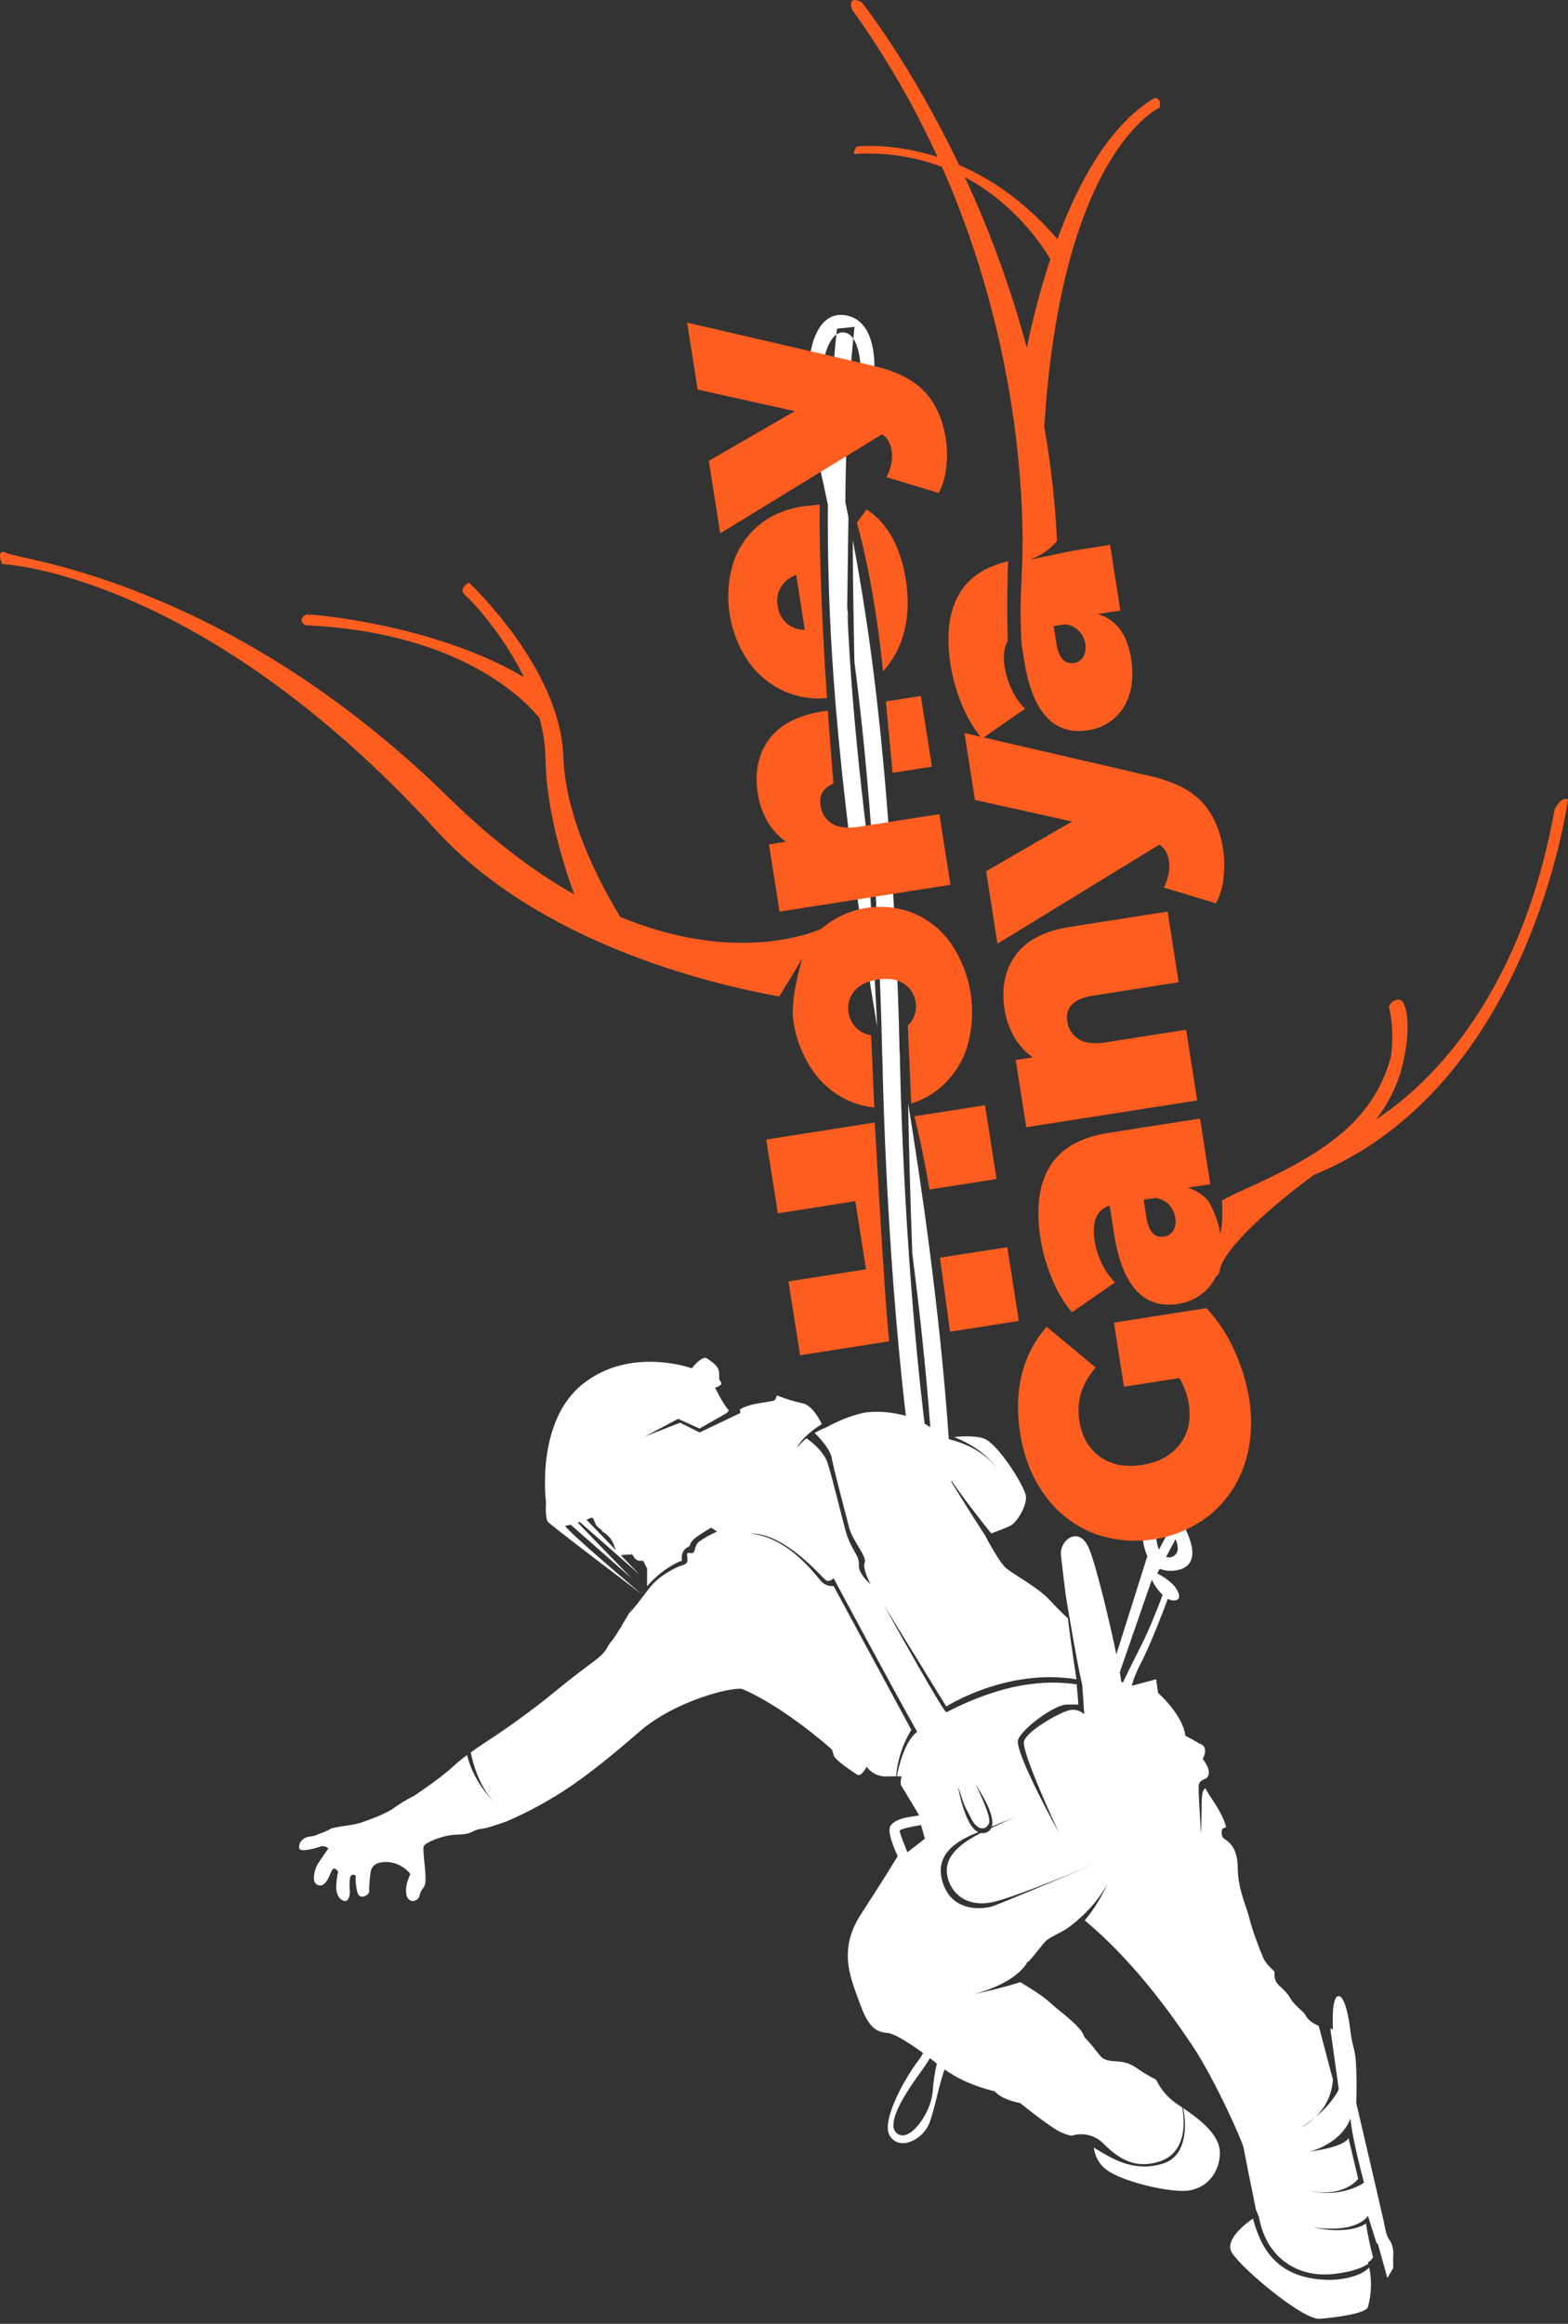 <svg width="135" height="200" viewBox="0 0 135 200" fill="none" xmlns="http://www.w3.org/2000/svg">
<rect x="0" y="0" width="135" height="200" fill="#333333" stroke="none"/>
<path fill-rule="evenodd" clip-rule="evenodd" d="M69.763 30.49C69.763 30.49 70.206 26.6 72.91 27.156C75.615 27.711 75.271 31.948 75.271 31.948L74.091 31.532C74.091 31.532 74.009 28.823 72.714 28.615C71.419 28.406 70.943 30.906 70.943 30.906L69.763 30.49ZM55.224 137.13C55.261 137.051 55.315 136.981 55.381 136.924C55.328 136.991 55.276 137.06 55.224 137.13ZM119.948 194.212V195.216L119.446 196.052L118.609 193.041L118.536 193.114L117.773 190.699C117.773 190.699 116.991 192.223 113.089 191.703C115.076 192.153 116.823 191.922 117.606 191.368C117.757 192.346 117.96 193.316 118.214 194.272C118.112 194.458 117.958 194.611 117.773 194.714C117.785 194.754 117.794 194.794 117.805 194.834C117.34 195.15 116.443 195.543 114.762 195.717C111.738 196.03 109.045 194.359 108.405 190.866C108.328 190.633 108.238 190.406 108.134 190.184C107.862 188.844 107.148 185.311 107.067 184.844C106.966 184.267 104.547 178.897 102.718 176.145C100.918 173.439 97.629 168.797 93.393 165.282C94.196 164.318 94.857 163.244 95.357 162.094C94.378 163.989 92.76 165.339 91.85 165.993C90.739 166.659 90.248 166.751 89.837 167.279C89.592 167.596 89.063 168.233 88.553 168.84L88.499 168.785C88.499 168.785 87.776 170.605 83.815 171.629C85.175 171.353 86.522 171.008 87.848 170.597C88.564 171.025 89.826 171.806 90.339 172.298C91.074 173.002 93.172 174.437 93.35 175.309C94.81 176.85 94.621 177.114 95.357 177.316C96.093 177.519 96.741 177.224 97.866 177.985C98.397 178.363 98.956 178.698 99.539 178.989C99.92 179.788 100.495 180.478 101.212 180.997C101.384 181.114 101.578 181.241 101.782 181.378C102.102 183.017 101.952 185.317 99.874 186.015C97.778 186.718 96.323 185.814 95.023 184.509C94.672 184.146 94.226 183.888 93.735 183.765C93.245 183.642 92.73 183.66 92.249 183.815C91.813 183.723 91.394 183.562 91.008 183.339C89.791 182.594 87.829 180.997 87.829 180.997C87.829 180.997 86.257 180.737 85.655 179.993C83.54 179.478 82.239 178.752 81.326 178.106C80.847 179.362 80.435 181.753 79.967 182.837C79.401 184.15 77.467 185.148 76.622 183.84C75.776 182.532 78.08 178.625 78.963 177.484C79.156 177.235 79.328 176.97 79.476 176.692C78.435 175.938 77.044 175.033 76.454 174.974C75.685 174.899 74.882 174.772 74.112 172.632C73.343 170.493 72.038 167.969 74.112 164.77C76.187 161.572 77.291 159.752 77.291 159.752C77.291 159.752 76.381 157.877 76.622 157.243C76.862 156.609 78.127 156.406 78.127 156.406L79.131 156.239C79.131 156.239 77.803 153.987 77.625 153.73C77.447 153.472 77.625 152.893 77.625 152.893C77.488 152.881 77.35 152.876 77.212 152.878C77.401 151.91 77.913 149.847 78.963 149.046C76.845 145.307 71.77 135.83 71.77 135.83C71.77 135.83 71.419 136.205 71.101 135.998C70.783 135.791 67.572 131.897 64.577 131.983C68.023 132.32 70.332 135.745 70.767 136.165C70.9 136.289 71.059 136.383 71.232 136.441C71.406 136.498 71.589 136.519 71.77 136.5L78.462 148.878C77.72 150.092 77.27 151.461 77.149 152.878C76.949 152.876 76.671 152.882 76.287 152.893C75.962 152.898 75.64 152.825 75.348 152.679C75.057 152.534 74.805 152.32 74.614 152.057C74.614 152.057 74.165 152.984 73.778 152.726C73.391 152.468 71.865 151.478 71.77 151.053C71.676 150.628 71.603 150.551 71.603 150.551C71.603 150.551 67.557 146.92 63.908 145.366C63.187 145.15 58.21 146.292 55.042 149.046C51.981 151.706 49.825 153.36 47.849 154.566C46.506 155.385 45.109 156.112 43.667 156.741C43.364 156.859 42.799 157.04 42.161 157.243C41.524 157.445 41.336 157.333 40.823 157.577C40.311 157.821 40.165 157.877 39.15 157.912C38.136 157.947 36.568 158.587 36.474 158.915C36.38 159.243 36.652 160.929 36.641 161.759C36.631 162.589 36.265 162.453 36.139 163.097C36.014 163.741 35.052 163.875 34.968 162.93C34.885 161.985 35.366 161.388 35.303 161.257C35.24 161.127 34.467 160.279 33.296 160.254C32.125 160.229 32.02 160.844 31.957 160.923C31.895 161.001 31.748 162.453 31.79 162.763C31.832 163.072 30.995 163.562 30.786 162.93C30.654 162.44 30.598 161.932 30.619 161.425C30.619 161.425 30.159 161.115 30.117 161.759C30.085 162.093 30.085 162.429 30.117 162.763C30.138 163.156 29.992 163.708 29.615 163.599C29.239 163.491 28.946 163.081 28.946 162.428C28.956 161.978 29.012 161.529 29.113 161.09C29.113 161.09 28.821 160.613 28.612 160.923C28.403 161.232 28.131 162.412 27.441 162.261C26.751 162.11 27.085 160.97 27.273 160.588C27.462 160.207 28.277 159.083 28.277 159.083C28.277 159.083 27.922 158.795 27.608 158.915C27.294 159.036 25.852 159.464 25.768 159.083C25.684 158.701 25.977 158.168 26.604 158.079C27.232 157.99 27.273 157.912 27.273 157.912C27.273 157.912 28.214 157.582 28.444 157.41C28.674 157.238 30.347 157.1 30.954 156.908C31.56 156.716 33.275 156.097 33.965 155.57C34.493 155.189 35.053 154.853 35.638 154.566C35.638 154.566 37.854 153.107 38.983 152.057C39.375 151.699 39.786 151.363 40.215 151.05C40.368 151.724 40.878 153.338 42.465 155.034C42.631 155.224 42.809 155.403 42.998 155.57C42.807 155.391 42.631 155.212 42.465 155.034C41.14 153.529 40.666 151.53 40.533 150.819C41.355 150.228 42.174 149.708 42.663 149.38C43.479 148.832 45.643 147.348 47.849 145.533C50.055 143.718 51.101 143.062 51.697 142.522C52.292 141.981 52.23 141.724 52.7 141.183C53.023 140.814 53.777 139.487 54.428 138.4C54.353 138.544 54.277 138.689 54.206 138.842C55.447 137.382 55.851 136.617 56.548 135.998C57.104 135.503 58.117 134.887 58.842 134.681C59.612 134.462 58.782 133.518 59.392 133.656C60.001 133.794 59.652 133.083 60.228 132.652C60.703 132.327 61.207 132.047 61.733 131.816L61.232 131.481C61.232 131.481 60.121 132.113 59.726 132.485C59.331 132.857 59.485 133.049 59.224 133.154C58.964 133.259 58.586 133.671 58.722 134.325C58.363 134.415 57.002 135.048 55.711 136.524V134.994L55.379 134.329C55.387 134.327 55.377 134.325 55.377 134.325L55.379 134.329C55.267 134.333 55.154 134.332 55.042 134.325C54.632 134.311 54.373 133.656 54.373 133.656V133.823C54.373 133.823 54.309 133.753 53.704 133.823C53.598 133.835 53.514 133.843 53.447 133.848L55.042 135.496L49.916 130.992C49.859 131.01 49.802 131.029 49.744 131.047L54.373 135.83L49.134 131.227C48.988 131.269 48.837 131.299 48.685 131.314C48.309 131.328 55.014 137.003 55.201 137.161C55.005 137.014 47.448 131.31 47.18 130.979C46.908 130.645 47.013 129.306 47.013 129.306C47.013 129.306 46.072 122.364 50.191 119.102C54.31 115.84 59.559 117.764 59.559 117.764C59.559 117.764 60.458 116.593 60.897 116.928C61.336 117.262 61.838 117.513 61.901 118.099C61.964 118.684 61.838 118.642 62.068 118.935C62.298 119.228 61.566 119.437 61.566 119.437C61.566 119.437 62.189 120.731 62.754 121.397L62.57 121.612L60.228 122.95L58.388 122.113L55.544 123.619L58.555 122.448L60.228 123.284L63.741 121.612L63.698 121.31C64.709 120.65 66.664 120.722 66.752 120.441C66.857 120.106 66.919 120.106 66.919 120.106C67.624 120.391 68.351 120.615 69.094 120.775C69.862 120.926 70.477 121.985 70.761 122.567C69.063 123.592 68.592 124.623 68.592 124.623C68.849 124.323 69.129 124.043 69.428 123.786C69.428 123.786 70.877 124.717 71.269 125.961C71.66 127.205 72.299 129.861 72.774 131.648C73.25 133.436 74.013 133.833 73.945 134.66C73.877 135.486 74.949 136.332 74.949 136.332C74.949 136.332 74.222 135.004 74.447 134.492C74.672 133.98 73.386 132.579 73.109 131.481C72.832 130.383 71.755 126.348 71.603 125.459C71.467 124.663 70.369 123.551 70.142 123.327C70.391 123.189 70.664 123.049 70.923 122.923L70.934 122.95C70.934 122.95 71.25 122.773 71.722 122.545C71.855 122.485 71.938 122.448 71.938 122.448L71.937 122.443C72.684 122.079 73.47 121.8 74.28 121.612C75.378 121.395 76.807 121.522 77.993 121.857C76.195 106.547 75.967 90.838 75.967 90.838L75.954 90.834C75.954 90.834 75.686 73.106 73.561 56.962C73.522 55.035 73.468 52.206 73.443 49.848C73.429 48.478 73.424 47.358 73.425 46.473C73.969 49.363 74.497 52.536 74.96 55.955C77.175 72.293 77.451 90.57 77.451 90.57L77.468 90.573C77.468 90.573 77.706 106.935 79.607 122.535C79.781 122.635 79.943 122.737 80.095 122.837C79.716 117.716 79.147 112.552 78.549 107.911C78.357 102.928 78.245 98.111 78.186 94.965C79.186 101.054 80.927 112.665 81.689 123.864C82.581 124.075 84.808 124.768 85.99 126.63C84.94 124.949 83.115 124.056 82.138 123.677C82.864 123.606 83.913 123.56 84.652 123.786C85.885 124.163 88.269 127.968 88.332 128.805C88.395 129.641 87.558 131.021 86.993 131.314C86.454 131.561 85.903 131.779 85.341 131.969C84.853 131.367 83.25 129.363 81.903 127.42C81.905 127.462 81.906 127.501 81.909 127.543C83.422 130.003 84.364 131.461 84.82 132.153C84.852 132.217 86.006 134.466 86.659 134.994C87.32 135.529 89.426 136.675 90.339 137.671C91.083 138.482 91.726 139.082 91.937 139.276C92.087 140.469 92.319 142.169 92.681 144.529C86.644 143.542 81.473 146.871 81.473 146.871L76.12 138.172C76.12 138.172 80.985 146.98 81.473 147.373C87.222 144.394 90.95 144.723 92.703 144.964L92.848 146.704C92.847 146.702 92.804 146.697 91.844 146.704C90.806 146.71 88.05 148.718 87.662 149.715C87.274 150.712 91.175 157.744 91.175 157.744C91.175 157.744 87.924 150.802 88.164 149.882C88.404 148.962 91.177 147.423 92.011 147.206C92.244 147.139 92.49 147.135 92.725 147.194C92.96 147.253 93.176 147.372 93.35 147.54L93.183 145.031C92.787 143.443 92.024 138.924 91.765 137.369C91.606 136.079 91.414 134.509 91.342 133.823C91.209 132.56 92.981 131.113 93.852 133.489C94.486 135.219 95.531 139.559 96.114 142.383L98.783 133.93C98.51 133.317 98.369 132.654 98.368 131.983C98.368 131.983 98.619 131.732 99.539 131.983C99.524 132.457 99.608 132.929 99.785 133.369L100.746 131.536C100.723 131.501 100.71 131.481 100.71 131.481L100.797 131.437L100.815 131.404L100.839 131.417L101.714 130.979C101.714 130.979 104.139 134.743 101.212 135.161C100.753 135.243 100.28 135.193 99.849 135.017L99.635 135.416C100.112 135.652 100.551 135.957 100.938 136.322C101.5 136.88 101.856 137.758 101.042 137.748C100.868 137.739 100.7 137.689 100.55 137.6C100.145 138.684 99.045 141.564 98.201 143.191C97.881 143.797 97.622 144.433 97.43 145.091L99.539 144.529L99.706 145.7C99.706 145.7 101.871 147.615 102.048 149.38C103.174 149.974 103.219 150.049 103.219 150.049C103.219 150.049 104.156 150.182 103.554 151.388C104.319 152.386 104.093 152.861 103.838 153.074C103.7 153.112 103.296 153.248 103.219 153.562C103.127 153.942 103.396 157.239 103.387 157.912C103.504 155.949 103.396 154.73 103.554 154.231C103.593 154.103 103.669 153.989 103.773 153.904C103.96 154.247 104.166 154.58 104.39 154.901C105.404 156.386 105.561 157.243 105.561 157.243L105.227 157.41C105.227 157.41 105.049 157.987 105.394 158.246C105.739 158.506 106.555 158.935 106.565 160.755C106.575 162.575 107.334 164.121 107.569 165.105C107.803 166.088 108.395 167.634 108.74 168.45C109.085 169.267 109.789 169.586 109.743 169.789C109.699 170.078 109.758 170.375 109.911 170.625C110.088 170.94 110.68 171.259 111.082 171.963C111.483 172.668 112.242 173.099 112.42 173.469C112.598 173.839 113.079 174.158 113.424 174.305C113.454 174.319 113.492 174.332 113.533 174.345L114.762 178.989C114.679 180.217 114.141 181.37 113.253 182.221C112.832 182.57 112.386 182.888 111.918 183.171C112.407 182.922 112.857 182.602 113.253 182.221C114.757 180.971 115.264 179.826 115.264 179.826L114.537 174.595C114.671 174.623 114.762 174.64 114.762 174.64C114.762 174.64 114.584 171.761 115.264 171.796C115.943 171.831 116.267 174.807 116.267 174.807C116.34 175.372 116.452 175.931 116.602 176.48C116.891 177.631 116.769 180.997 116.769 180.997C116.769 180.997 119.156 191.166 119.278 191.87C119.4 192.574 119.661 192.775 119.78 193.041C119.935 193.411 119.992 193.814 119.948 194.212V194.212ZM52.867 132.987C52.682 132.49 52.326 132.075 51.864 131.816C51.864 131.816 51.94 131.774 51.529 131.481C51.119 131.189 51.187 130.491 50.86 130.645C50.787 130.679 50.654 130.732 50.49 130.792L53.026 133.412C52.984 133.302 52.932 133.164 52.867 132.987ZM101.379 133.489C101.446 133.188 101.352 132.809 101.217 132.461L100.397 133.994C100.495 134.028 100.598 134.042 100.701 134.035C100.804 134.027 100.905 133.999 100.997 133.952C101.088 133.905 101.17 133.839 101.236 133.76C101.301 133.68 101.35 133.588 101.379 133.489V133.489ZM79.298 157.075C79.298 157.075 77.465 157.36 77.458 157.577C77.451 157.795 78.127 159.417 78.127 159.417L79.633 158.246L79.298 157.075ZM80.302 177.316C80.232 177.261 80.153 177.199 80.071 177.137C79.917 177.385 79.764 177.622 79.633 177.818C79.122 178.574 76.129 182.36 77.123 183.506C78.118 184.652 80.143 182.025 80.302 179.993C80.353 179.188 80.473 178.388 80.662 177.604C80.535 177.504 80.415 177.407 80.302 177.316ZM85.153 163.767C83.094 164.054 81.998 162.922 81.64 161.759C81.296 160.643 81.482 159.245 84.442 157.759C84.567 157.784 84.696 157.779 84.818 157.744C84.931 157.719 85.038 157.669 85.129 157.597C85.22 157.526 85.294 157.435 85.346 157.331C86.595 156.747 87.113 156.505 87.308 156.415L87.328 156.406C87.328 156.406 87.536 156.309 87.308 156.415C87.187 156.465 86.448 156.778 85.393 157.207C85.704 156.169 84.318 154.078 83.982 153.562C83.982 153.562 85.389 156.301 85.153 156.908C84.916 157.515 84.191 157.611 83.647 156.573C82.965 155.27 82.978 155.235 82.978 155.235L82.476 153.73C82.476 153.73 83.012 157.089 84.218 157.684C82.716 158.3 80.398 159.395 81.138 161.926C81.889 164.494 84.312 164.344 85.32 164.101C85.821 163.981 91.379 161.632 94.348 160.371C95.452 159.906 96.194 159.584 96.194 159.584C96.194 159.584 95.448 159.902 94.348 160.371C91.606 161.523 86.621 163.561 85.153 163.767ZM98.703 140.682C99.333 139.287 99.831 137.988 100.098 137.263C99.711 136.891 99.396 136.449 99.168 135.962L96.411 143.919C96.468 144.246 96.509 144.512 96.528 144.696C96.579 144.748 96.625 144.793 96.666 144.834C97.309 143.443 98.27 141.639 98.703 140.682ZM116.267 182.335C115.418 184.561 112.754 185.179 112.754 185.179C115.933 184.744 116.1 184.008 116.1 184.008L116.936 187.521C116.936 187.521 115.745 189.208 112.587 188.524C115.552 189.245 117.438 187.855 117.438 187.855C117.438 187.855 116.447 184.223 116.267 182.335ZM69.428 123.786C69.489 123.735 69.553 123.687 69.619 123.643L69.428 123.786ZM73.048 44.524L72.941 52.19L73.058 53.413C73.025 53.193 72.993 52.969 72.959 52.752C73.009 53.892 73.07 55.058 73.143 56.25C73.479 61.654 74.056 67.203 74.682 72.223L75.526 88.373C74.606 82.95 72.436 69.272 71.637 56.41C71.339 51.613 71.251 47.235 71.276 43.43C70.177 38.133 69.086 34.063 68.376 31.619C67.883 29.922 69.393 29.695 69.903 31.457C70.311 32.867 70.84 34.8 71.423 37.178C71.654 31.591 72.068 28.289 72.068 28.289L73.575 28.129C73.575 28.129 72.845 33.952 72.783 43.212C72.87 43.641 72.959 44.079 73.048 44.524ZM100.208 186.182C102.13 185.538 102.211 182.991 101.864 181.435C102.984 182.191 104.419 183.241 104.892 184.509C105.355 185.751 104.67 188.143 102.383 188.524C100.875 188.775 96.518 187.763 95.19 186.684C94.622 186.227 94.258 185.564 94.177 184.839C95.3 185.468 97.429 187.112 100.208 186.182ZM107.88 190.935C108.047 191.602 108.279 192.251 108.572 192.874C109.396 194.525 110.927 196.219 114.595 196.219C115.125 196.219 117.038 196.055 117.885 195.152C118.12 196.281 118.081 197.45 117.773 198.561C117.616 199.098 115.029 199.473 113.591 199.565C112.152 199.657 106.889 195.236 106.063 193.877C105.417 192.815 107.111 191.472 107.88 190.935Z" fill="white"/>
<path fill-rule="evenodd" clip-rule="evenodd" d="M113.142 101.108C109.623 103.666 105.321 107.45 105.013 109.341C104.968 109.62 104.855 109.778 104.699 109.847C104.446 110.376 104.086 110.847 103.641 111.229C103.006 111.763 102.234 112.109 101.412 112.226C99.96 112.454 98.769 112.071 97.841 111.077C96.914 110.083 96.272 108.456 95.918 106.196L95.533 103.747C94.416 104.125 93.987 105.139 94.245 106.789C94.355 107.473 94.566 108.136 94.871 108.758C95.149 109.358 95.529 109.904 95.993 110.374L92.288 112.94C91.576 112.08 91.001 111.115 90.584 110.079C90.109 108.959 89.771 107.785 89.581 106.583C89.175 104 89.444 101.936 90.387 100.391C91.331 98.847 93.004 97.886 95.407 97.509L103.318 96.268L104.205 101.918L102.267 102.222C102.981 102.424 103.614 102.844 104.078 103.422C104.214 103.66 104.895 104.911 105.057 106.221C105.271 105.348 105.263 104.213 105.206 103.321C105.758 103.022 106.382 102.712 107.091 102.391C113.288 99.596 118.191 96.829 119.757 90.934C120.094 88.327 119.568 86.615 119.568 86.615C119.568 86.615 119.892 85.935 120.513 86.051C121.134 86.167 121.565 88.483 120.702 91.874C120.272 93.501 119.511 95.022 118.466 96.342C122.072 94.025 130.774 86.802 133.849 69.649C134.458 68.485 135 68.786 135 68.786C135 68.786 131.79 93.502 113.142 101.108ZM101.183 104.791C101.124 104.377 100.939 103.993 100.652 103.689C100.338 103.37 99.928 103.163 99.485 103.1L98.462 103.26L98.698 104.767C98.893 106.005 99.402 106.559 100.227 106.43C100.389 106.407 100.544 106.349 100.681 106.258C100.817 106.167 100.931 106.047 101.014 105.906C101.205 105.568 101.265 105.171 101.183 104.791V104.791ZM104.688 77.748L100.201 76.384C100.39 76.031 100.526 75.652 100.603 75.259C100.685 74.881 100.699 74.492 100.643 74.109C100.539 73.446 100.263 72.974 99.815 72.695L85.88 81.222L84.901 74.98L92.308 70.703L83.938 68.846L83.035 63.088L84.413 63.407C83.763 62.586 83.234 61.676 82.84 60.706C82.365 59.586 82.027 58.412 81.837 57.21C81.431 54.627 81.701 52.563 82.644 51.018C83.468 49.668 84.85 48.764 86.791 48.306C86.683 51.13 86.719 53.636 86.764 55.16C86.437 55.69 86.349 56.442 86.501 57.416C86.611 58.099 86.822 58.763 87.127 59.385C87.405 59.984 87.784 60.531 88.249 61.001L84.684 63.47L98.998 66.786C101.038 67.257 102.534 68.005 103.486 69.032C104.437 70.059 105.044 71.406 105.305 73.075C105.435 73.918 105.444 74.775 105.333 75.621C105.261 76.365 105.042 77.088 104.688 77.748V77.748ZM89.91 36.741C90.484 39.981 90.85 43.253 91.004 46.539C90.154 47.671 88.665 48.175 88.665 48.175L92.482 47.379L95.574 46.894L96.461 52.545L94.524 52.849C96.104 53.317 97.058 54.592 97.384 56.673C97.567 57.839 97.521 58.862 97.245 59.741C97.018 60.552 96.558 61.279 95.922 61.832C95.286 62.385 94.502 62.74 93.667 62.852C92.214 63.08 91.024 62.697 90.096 61.704C89.168 60.71 88.527 59.083 88.172 56.822L87.947 55.387C87.841 53.509 87.846 51.627 87.96 49.75L87.945 49.738C87.945 49.738 89.382 33.055 81.097 14.355C78.757 13.486 76.263 13.105 73.77 13.238C73.2 13.372 73.77 12.611 73.77 12.611C73.77 12.611 76.736 12.231 80.716 13.508C78.681 9.049 76.216 4.8 73.353 0.82C72.958 -0.529 74.187 0.193 74.187 0.193C74.187 0.193 78.374 5.423 82.579 14.206C85.273 15.364 88.258 17.316 91.034 20.582C92.831 15.732 95.525 10.729 99.411 8.43C100.086 8.492 99.828 9.266 99.828 9.266C99.828 9.266 91.395 13.005 89.91 36.741ZM90.953 55.393C91.147 56.631 91.657 57.185 92.482 57.056C92.644 57.033 92.799 56.975 92.935 56.884C93.071 56.794 93.185 56.673 93.268 56.533C93.459 56.194 93.519 55.797 93.438 55.417C93.379 55.004 93.193 54.619 92.906 54.315C92.592 53.996 92.182 53.789 91.739 53.726L90.716 53.886L90.953 55.393ZM83.068 15.246C85.27 19.978 87.055 24.893 88.404 29.935C88.93 27.353 89.606 24.804 90.43 22.302C89.392 20.579 87.046 17.353 83.068 15.245V15.246ZM79.611 33.714C80.562 34.741 81.169 36.088 81.431 37.756C81.56 38.599 81.57 39.457 81.458 40.302C81.386 41.047 81.167 41.77 80.813 42.43L76.326 41.066C76.515 40.713 76.651 40.334 76.728 39.941C76.811 39.564 76.824 39.174 76.769 38.791C76.665 38.128 76.388 37.656 75.94 37.377L62.006 45.904L61.026 39.662L68.433 35.385L60.064 33.528L59.16 27.77L75.124 31.468C77.164 31.938 78.659 32.687 79.611 33.714ZM71.201 60.076C69.984 60.201 68.756 60.016 67.632 59.537C66.359 58.99 65.261 58.103 64.459 56.974C63.632 55.772 63.078 54.403 62.838 52.964C62.598 51.525 62.677 50.051 63.07 48.645C63.453 47.349 64.199 46.189 65.22 45.303C66.254 44.397 67.569 43.818 69.165 43.568C69.255 43.554 69.726 43.507 70.578 43.427C70.555 44.502 70.544 47.141 70.766 52.356C70.877 54.977 71.039 57.684 71.201 60.076ZM68.549 49.482C68.006 49.666 67.543 50.03 67.236 50.515C66.946 51.01 66.847 51.594 66.957 52.158C67.024 52.725 67.292 53.251 67.713 53.638C68.154 54.011 68.714 54.216 69.292 54.217L68.549 49.482ZM81.831 76.152L67.114 78.46L66.206 72.676L67.659 72.448C67.003 71.973 66.456 71.363 66.055 70.659C65.64 69.922 65.364 69.115 65.24 68.278C64.956 66.467 65.275 64.923 66.196 63.648C67.117 62.373 68.681 61.563 70.887 61.217L71.275 61.156C71.5 64.38 71.708 66.85 71.758 67.439C70.877 67.816 70.506 68.447 70.644 69.333C70.682 69.646 70.789 69.947 70.957 70.213C71.125 70.48 71.35 70.706 71.617 70.876C72.158 71.223 72.94 71.316 73.962 71.156L80.877 70.071L81.831 76.152ZM73.777 44.98L74.611 43.844C76.415 45.032 77.541 47.052 77.988 49.904C78.267 51.679 78.184 53.291 77.74 54.739C77.409 55.868 76.823 56.905 76.027 57.771C75.403 51.617 74.426 47.337 73.777 44.98ZM80.235 65.982L76.849 66.513C76.723 65.199 76.539 63.252 76.272 60.373L79.28 59.901L80.235 65.982ZM70.738 79.925C70.766 79.9 70.79 79.874 70.818 79.851C71.897 78.951 73.2 78.36 74.589 78.142C75.977 77.925 77.398 78.088 78.701 78.614C79.989 79.172 81.095 80.077 81.896 81.228C82.76 82.508 83.332 83.962 83.571 85.487C83.81 87.012 83.711 88.571 83.281 90.053C82.869 91.397 82.094 92.601 81.042 93.533C80.291 94.193 79.409 94.686 78.452 94.979L78.161 88.277C78.224 88.216 78.284 88.152 78.341 88.085C78.548 87.829 78.699 87.534 78.784 87.216C78.87 86.899 78.887 86.567 78.836 86.243C78.785 85.918 78.667 85.608 78.488 85.332C78.31 85.057 78.075 84.821 77.8 84.642C77.218 84.274 76.47 84.162 75.555 84.305C74.64 84.448 73.967 84.784 73.535 85.311C73.332 85.568 73.184 85.864 73.101 86.181C73.018 86.497 73.001 86.828 73.052 87.151C73.103 87.475 73.22 87.784 73.396 88.06C73.572 88.336 73.803 88.573 74.076 88.755C74.358 88.933 74.674 89.053 75.004 89.105L75.273 95.319C74.544 95.248 73.83 95.063 73.158 94.771C71.874 94.207 70.772 93.297 69.975 92.141C69.099 90.874 68.531 89.42 68.317 87.894C68.289 87.72 68.266 87.547 68.247 87.376C68.253 87.306 68.256 87.233 68.256 87.152C68.256 85.009 69.093 82.468 69.093 82.468L67.093 85.762C61.238 84.713 46.462 81.203 37.538 71.441C17.248 49.245 0.184 48.543 0.184 48.543C0.184 48.543 -0.453 47.085 0.643 47.627C1.739 48.169 19.692 50.052 38.683 68.692C42.494 72.433 46.11 75.099 49.448 76.981C48.475 74.338 47.036 69.707 46.964 65.295C46.936 64.103 46.76 62.918 46.439 61.77C44.593 59.582 38.928 54.403 26.308 53.809C25.532 53.435 26.243 52.809 26.537 52.893C26.831 52.977 26.766 52.893 26.766 52.893C26.766 52.893 37.314 53.664 45.11 58.284C43.243 54.462 40.573 51.663 40.096 51.268C39.355 50.655 40.376 50.146 40.376 50.146C40.376 50.146 48.265 57.491 48.506 65.154C48.668 70.326 51.547 75.861 53.402 78.915C63.519 83.112 70.281 80.137 70.738 79.925ZM76.556 115.437L68.884 116.641L67.888 110.291L74.561 109.244L73.641 103.378L66.968 104.425L65.971 98.075L75.316 96.609C75.478 99.522 76.201 112.308 76.556 115.437ZM85.802 101.471L80.022 102.377C80.003 102.265 79.985 102.151 79.966 102.04C79.505 99.27 78.951 96.962 78.728 96.074L84.806 95.121L85.802 101.471ZM87.719 113.686L81.79 114.616C81.711 114.008 81.367 111.369 80.92 108.247L86.724 107.336L87.719 113.686ZM92.86 89.432C93.402 89.779 94.184 89.872 95.206 89.712L102.121 88.627L103.075 94.708L88.357 97.016L87.45 91.231L88.902 91.003C88.246 90.528 87.7 89.918 87.299 89.215C86.883 88.478 86.607 87.671 86.484 86.834C86.2 85.022 86.518 83.479 87.439 82.204C88.36 80.929 89.924 80.119 92.13 79.773L100.525 78.456L101.479 84.537L94.135 85.689C92.449 85.954 91.7 86.687 91.889 87.888C91.926 88.202 92.033 88.502 92.201 88.769C92.369 89.036 92.594 89.262 92.86 89.431V89.432ZM90.115 114.191L94.33 117.693C93.135 119.093 92.665 120.61 92.921 122.242C93.14 123.641 93.736 124.687 94.709 125.38C95.682 126.073 96.894 126.306 98.347 126.078C99.764 125.855 100.839 125.269 101.572 124.317C102.305 123.366 102.565 122.209 102.351 120.846C102.229 120.051 101.95 119.289 101.531 118.604L96.769 119.351L95.903 113.835L103.868 112.586C104.858 113.643 105.663 114.859 106.251 116.182C106.876 117.528 107.313 118.953 107.55 120.417C107.865 122.426 107.731 124.294 107.147 126.021C106.598 127.698 105.59 129.188 104.238 130.323C102.826 131.457 101.141 132.201 99.352 132.482C97.563 132.762 95.732 132.57 94.04 131.923C92.397 131.249 90.978 130.124 89.948 128.678C88.859 127.185 88.154 125.417 87.833 123.372C87.543 121.524 87.593 119.821 87.983 118.262C88.347 116.75 89.079 115.352 90.115 114.191Z" fill="#FD5D1F"/>
</svg>
